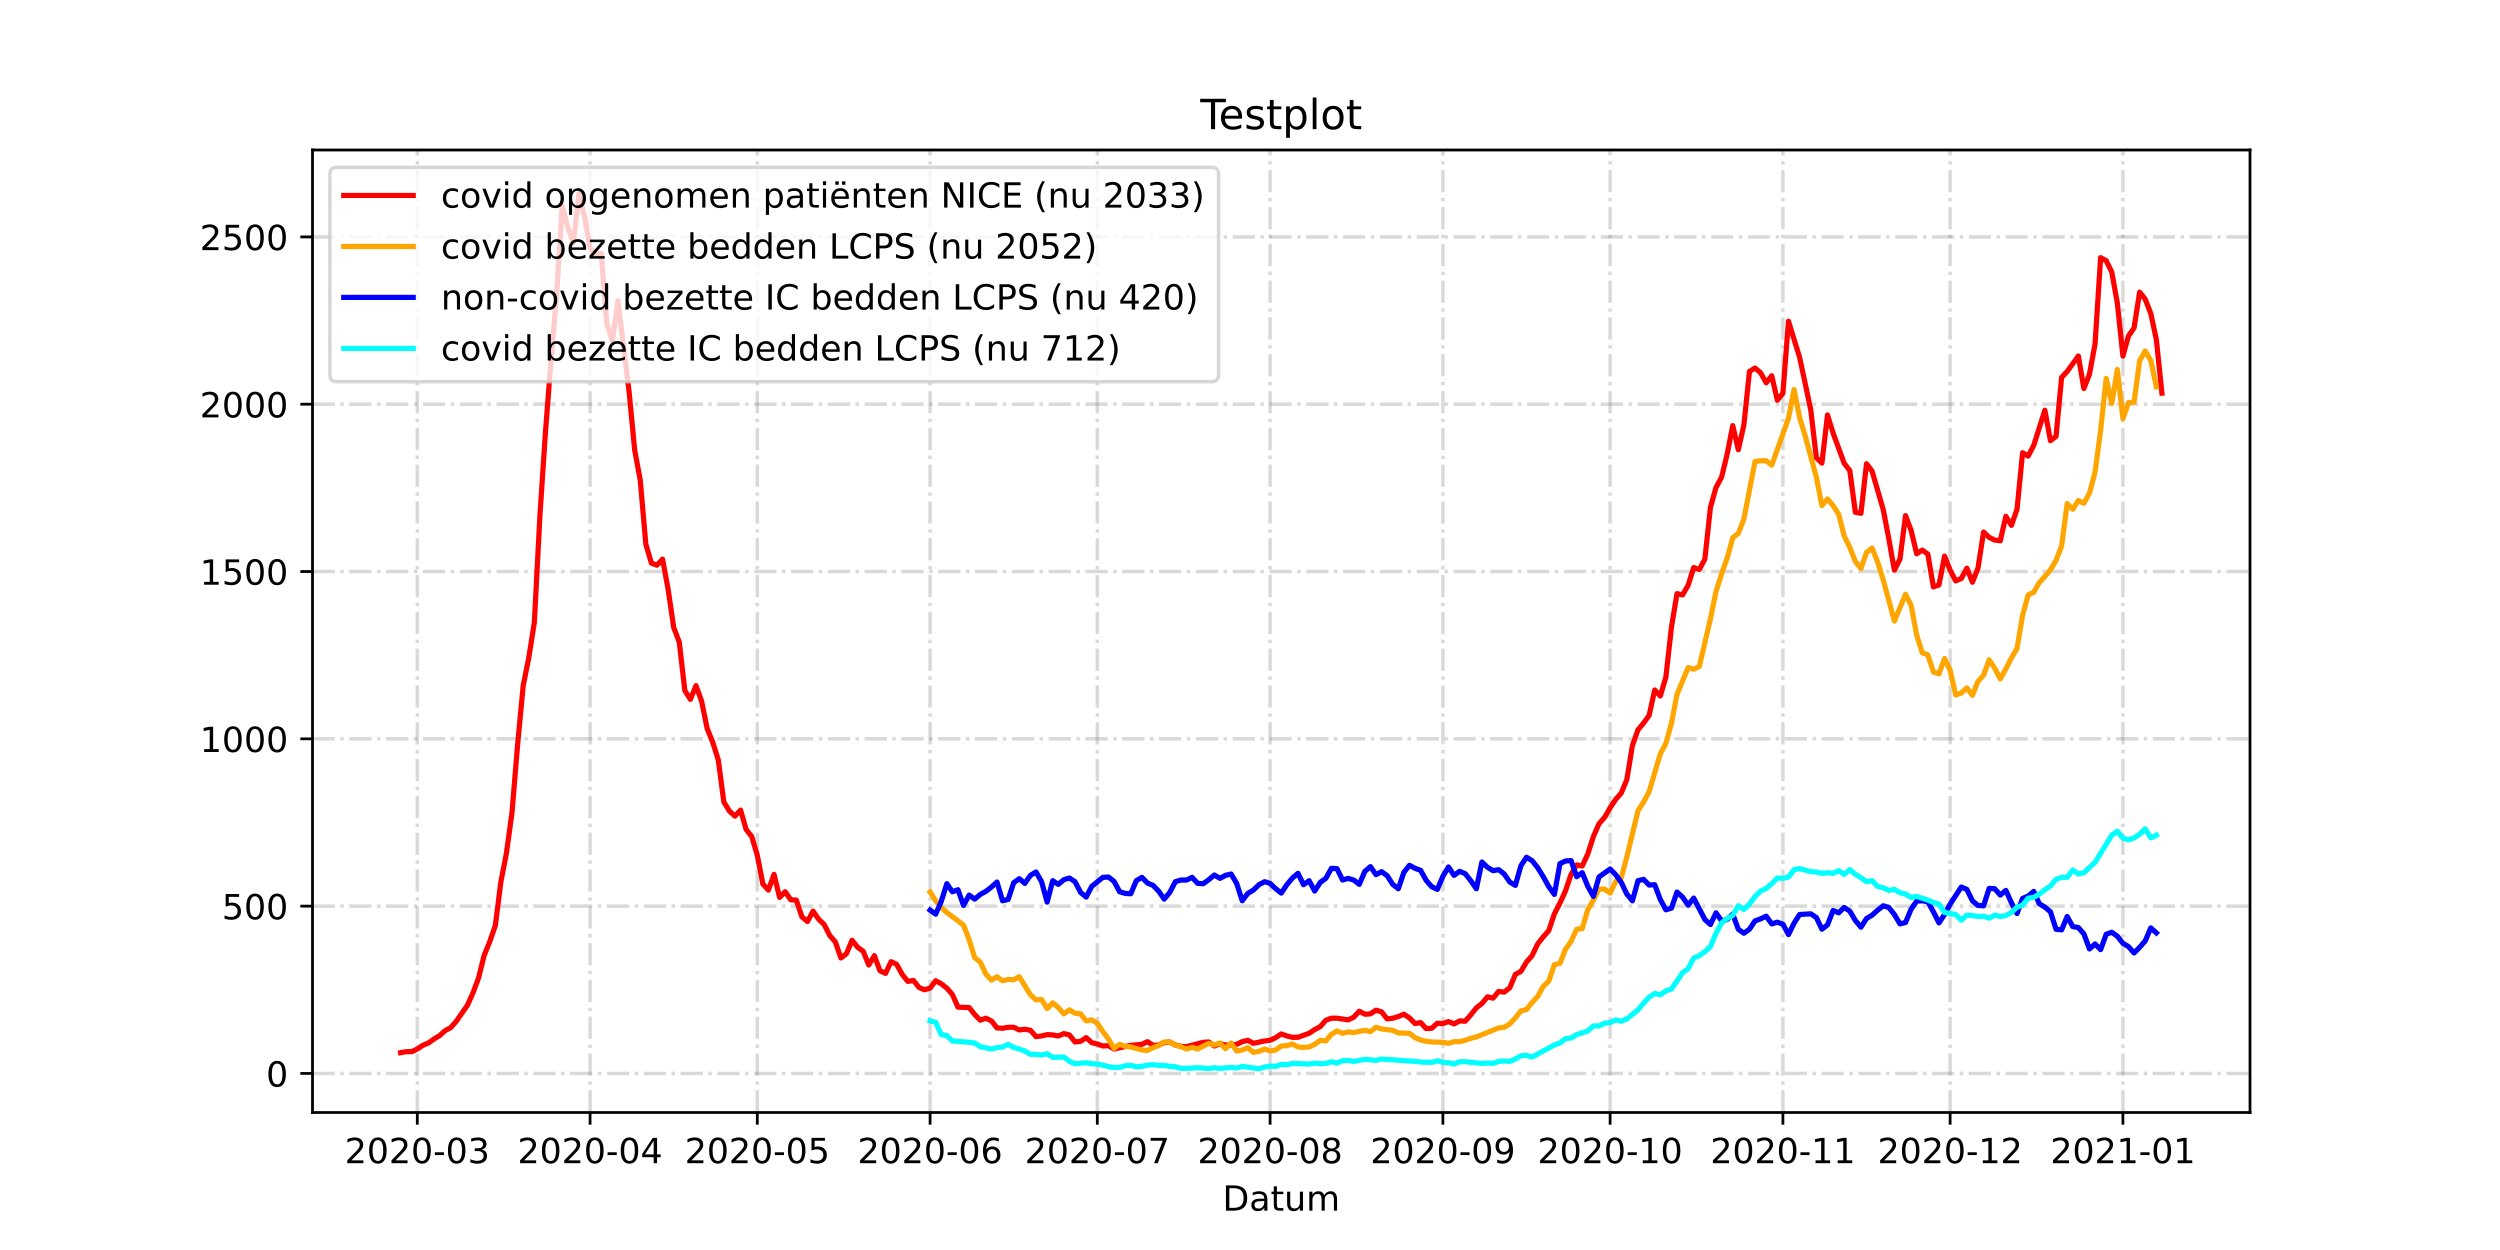 <?xml version="1.0" encoding="utf-8" standalone="no"?>
<!DOCTYPE svg PUBLIC "-//W3C//DTD SVG 1.1//EN"
  "http://www.w3.org/Graphics/SVG/1.1/DTD/svg11.dtd">
<!-- Created with matplotlib (https://matplotlib.org/) -->
<svg height="360pt" version="1.1" viewBox="0 0 720 360" width="720pt" xmlns="http://www.w3.org/2000/svg" xmlns:xlink="http://www.w3.org/1999/xlink">
 <defs>
  <style type="text/css">*{stroke-linecap:butt;stroke-linejoin:round;}</style>
 </defs>
 <g id="figure_1">
  <g id="patch_1">
   <path d="M 0 360 
L 720 360 
L 720 0 
L 0 0 
z
" style="fill:#ffffff;"/>
  </g>
  <g id="axes_1">
   <g id="patch_2">
    <path d="M 90 320.4 
L 648 320.4 
L 648 43.2 
L 90 43.2 
z
" style="fill:#ffffff;"/>
   </g>
   <g id="matplotlib.axis_1">
    <g id="xtick_1">
     <g id="line2d_1">
      <path clip-path="url(#pa1cec2e037)" d="M 120.18 320.4 
L 120.18 43.2 
" style="fill:none;stroke:#808080;stroke-dasharray:6.4,1.6,1,1.6;stroke-dashoffset:0;stroke-opacity:0.3;"/>
     </g>
     <g id="line2d_2">
      <defs>
       <path d="M 0 0 
L 0 3.5 
" id="mfde34a464b" style="stroke:#000000;stroke-width:0.8;"/>
      </defs>
      <g>
       <use style="stroke:#000000;stroke-width:0.8;" x="120.18" xlink:href="#mfde34a464b" y="320.4"/>
      </g>
     </g>
     <g id="text_1">
      <!-- 2020-03 -->
      <g transform="translate(99.288 334.998)scale(0.1 -0.1)">
       <defs>
        <path d="M 19.188 8.297 
L 53.609 8.297 
L 53.609 0 
L 7.328 0 
L 7.328 8.297 
Q 12.938 14.109 22.625 23.891 
Q 32.328 33.688 34.812 36.531 
Q 39.547 41.844 41.422 45.531 
Q 43.312 49.219 43.312 52.781 
Q 43.312 58.594 39.234 62.25 
Q 35.156 65.922 28.609 65.922 
Q 23.969 65.922 18.812 64.312 
Q 13.672 62.703 7.812 59.422 
L 7.812 69.391 
Q 13.766 71.781 18.938 73 
Q 24.125 74.219 28.422 74.219 
Q 39.75 74.219 46.484 68.547 
Q 53.219 62.891 53.219 53.422 
Q 53.219 48.922 51.531 44.891 
Q 49.859 40.875 45.406 35.406 
Q 44.188 33.984 37.641 27.219 
Q 31.109 20.453 19.188 8.297 
z
" id="DejaVuSans-50"/>
        <path d="M 31.781 66.406 
Q 24.172 66.406 20.328 58.906 
Q 16.5 51.422 16.5 36.375 
Q 16.5 21.391 20.328 13.891 
Q 24.172 6.391 31.781 6.391 
Q 39.453 6.391 43.281 13.891 
Q 47.125 21.391 47.125 36.375 
Q 47.125 51.422 43.281 58.906 
Q 39.453 66.406 31.781 66.406 
z
M 31.781 74.219 
Q 44.047 74.219 50.516 64.516 
Q 56.984 54.828 56.984 36.375 
Q 56.984 17.969 50.516 8.266 
Q 44.047 -1.422 31.781 -1.422 
Q 19.531 -1.422 13.062 8.266 
Q 6.594 17.969 6.594 36.375 
Q 6.594 54.828 13.062 64.516 
Q 19.531 74.219 31.781 74.219 
z
" id="DejaVuSans-48"/>
        <path d="M 4.891 31.391 
L 31.203 31.391 
L 31.203 23.391 
L 4.891 23.391 
z
" id="DejaVuSans-45"/>
        <path d="M 40.578 39.312 
Q 47.656 37.797 51.625 33 
Q 55.609 28.219 55.609 21.188 
Q 55.609 10.406 48.188 4.484 
Q 40.766 -1.422 27.094 -1.422 
Q 22.516 -1.422 17.656 -0.516 
Q 12.797 0.391 7.625 2.203 
L 7.625 11.719 
Q 11.719 9.328 16.594 8.109 
Q 21.484 6.891 26.812 6.891 
Q 36.078 6.891 40.938 10.547 
Q 45.797 14.203 45.797 21.188 
Q 45.797 27.641 41.281 31.266 
Q 36.766 34.906 28.719 34.906 
L 20.219 34.906 
L 20.219 43.016 
L 29.109 43.016 
Q 36.375 43.016 40.234 45.922 
Q 44.094 48.828 44.094 54.297 
Q 44.094 59.906 40.109 62.906 
Q 36.141 65.922 28.719 65.922 
Q 24.656 65.922 20.016 65.031 
Q 15.375 64.156 9.812 62.312 
L 9.812 71.094 
Q 15.438 72.656 20.344 73.438 
Q 25.25 74.219 29.594 74.219 
Q 40.828 74.219 47.359 69.109 
Q 53.906 64.016 53.906 55.328 
Q 53.906 49.266 50.438 45.094 
Q 46.969 40.922 40.578 39.312 
z
" id="DejaVuSans-51"/>
       </defs>
       <use xlink:href="#DejaVuSans-50"/>
       <use x="63.623" xlink:href="#DejaVuSans-48"/>
       <use x="127.246" xlink:href="#DejaVuSans-50"/>
       <use x="190.869" xlink:href="#DejaVuSans-48"/>
       <use x="254.492" xlink:href="#DejaVuSans-45"/>
       <use x="290.576" xlink:href="#DejaVuSans-48"/>
       <use x="354.199" xlink:href="#DejaVuSans-51"/>
      </g>
     </g>
    </g>
    <g id="xtick_2">
     <g id="line2d_3">
      <path clip-path="url(#pa1cec2e037)" d="M 169.944 320.4 
L 169.944 43.2 
" style="fill:none;stroke:#808080;stroke-dasharray:6.4,1.6,1,1.6;stroke-dashoffset:0;stroke-opacity:0.3;"/>
     </g>
     <g id="line2d_4">
      <g>
       <use style="stroke:#000000;stroke-width:0.8;" x="169.944" xlink:href="#mfde34a464b" y="320.4"/>
      </g>
     </g>
     <g id="text_2">
      <!-- 2020-04 -->
      <g transform="translate(149.052 334.998)scale(0.1 -0.1)">
       <defs>
        <path d="M 37.797 64.312 
L 12.891 25.391 
L 37.797 25.391 
z
M 35.203 72.906 
L 47.609 72.906 
L 47.609 25.391 
L 58.016 25.391 
L 58.016 17.188 
L 47.609 17.188 
L 47.609 0 
L 37.797 0 
L 37.797 17.188 
L 4.891 17.188 
L 4.891 26.703 
z
" id="DejaVuSans-52"/>
       </defs>
       <use xlink:href="#DejaVuSans-50"/>
       <use x="63.623" xlink:href="#DejaVuSans-48"/>
       <use x="127.246" xlink:href="#DejaVuSans-50"/>
       <use x="190.869" xlink:href="#DejaVuSans-48"/>
       <use x="254.492" xlink:href="#DejaVuSans-45"/>
       <use x="290.576" xlink:href="#DejaVuSans-48"/>
       <use x="354.199" xlink:href="#DejaVuSans-52"/>
      </g>
     </g>
    </g>
    <g id="xtick_3">
     <g id="line2d_5">
      <path clip-path="url(#pa1cec2e037)" d="M 218.102 320.4 
L 218.102 43.2 
" style="fill:none;stroke:#808080;stroke-dasharray:6.4,1.6,1,1.6;stroke-dashoffset:0;stroke-opacity:0.3;"/>
     </g>
     <g id="line2d_6">
      <g>
       <use style="stroke:#000000;stroke-width:0.8;" x="218.102" xlink:href="#mfde34a464b" y="320.4"/>
      </g>
     </g>
     <g id="text_3">
      <!-- 2020-05 -->
      <g transform="translate(197.211 334.998)scale(0.1 -0.1)">
       <defs>
        <path d="M 10.797 72.906 
L 49.516 72.906 
L 49.516 64.594 
L 19.828 64.594 
L 19.828 46.734 
Q 21.969 47.469 24.109 47.828 
Q 26.266 48.188 28.422 48.188 
Q 40.625 48.188 47.75 41.5 
Q 54.891 34.812 54.891 23.391 
Q 54.891 11.625 47.562 5.094 
Q 40.234 -1.422 26.906 -1.422 
Q 22.312 -1.422 17.547 -0.641 
Q 12.797 0.141 7.719 1.703 
L 7.719 11.625 
Q 12.109 9.234 16.797 8.062 
Q 21.484 6.891 26.703 6.891 
Q 35.156 6.891 40.078 11.328 
Q 45.016 15.766 45.016 23.391 
Q 45.016 31 40.078 35.438 
Q 35.156 39.891 26.703 39.891 
Q 22.75 39.891 18.812 39.016 
Q 14.891 38.141 10.797 36.281 
z
" id="DejaVuSans-53"/>
       </defs>
       <use xlink:href="#DejaVuSans-50"/>
       <use x="63.623" xlink:href="#DejaVuSans-48"/>
       <use x="127.246" xlink:href="#DejaVuSans-50"/>
       <use x="190.869" xlink:href="#DejaVuSans-48"/>
       <use x="254.492" xlink:href="#DejaVuSans-45"/>
       <use x="290.576" xlink:href="#DejaVuSans-48"/>
       <use x="354.199" xlink:href="#DejaVuSans-53"/>
      </g>
     </g>
    </g>
    <g id="xtick_4">
     <g id="line2d_7">
      <path clip-path="url(#pa1cec2e037)" d="M 267.867 320.4 
L 267.867 43.2 
" style="fill:none;stroke:#808080;stroke-dasharray:6.4,1.6,1,1.6;stroke-dashoffset:0;stroke-opacity:0.3;"/>
     </g>
     <g id="line2d_8">
      <g>
       <use style="stroke:#000000;stroke-width:0.8;" x="267.867" xlink:href="#mfde34a464b" y="320.4"/>
      </g>
     </g>
     <g id="text_4">
      <!-- 2020-06 -->
      <g transform="translate(246.975 334.998)scale(0.1 -0.1)">
       <defs>
        <path d="M 33.016 40.375 
Q 26.375 40.375 22.484 35.828 
Q 18.609 31.297 18.609 23.391 
Q 18.609 15.531 22.484 10.953 
Q 26.375 6.391 33.016 6.391 
Q 39.656 6.391 43.531 10.953 
Q 47.406 15.531 47.406 23.391 
Q 47.406 31.297 43.531 35.828 
Q 39.656 40.375 33.016 40.375 
z
M 52.594 71.297 
L 52.594 62.312 
Q 48.875 64.062 45.094 64.984 
Q 41.312 65.922 37.594 65.922 
Q 27.828 65.922 22.672 59.328 
Q 17.531 52.734 16.797 39.406 
Q 19.672 43.656 24.016 45.922 
Q 28.375 48.188 33.594 48.188 
Q 44.578 48.188 50.953 41.516 
Q 57.328 34.859 57.328 23.391 
Q 57.328 12.156 50.688 5.359 
Q 44.047 -1.422 33.016 -1.422 
Q 20.359 -1.422 13.672 8.266 
Q 6.984 17.969 6.984 36.375 
Q 6.984 53.656 15.188 63.938 
Q 23.391 74.219 37.203 74.219 
Q 40.922 74.219 44.703 73.484 
Q 48.484 72.75 52.594 71.297 
z
" id="DejaVuSans-54"/>
       </defs>
       <use xlink:href="#DejaVuSans-50"/>
       <use x="63.623" xlink:href="#DejaVuSans-48"/>
       <use x="127.246" xlink:href="#DejaVuSans-50"/>
       <use x="190.869" xlink:href="#DejaVuSans-48"/>
       <use x="254.492" xlink:href="#DejaVuSans-45"/>
       <use x="290.576" xlink:href="#DejaVuSans-48"/>
       <use x="354.199" xlink:href="#DejaVuSans-54"/>
      </g>
     </g>
    </g>
    <g id="xtick_5">
     <g id="line2d_9">
      <path clip-path="url(#pa1cec2e037)" d="M 316.025 320.4 
L 316.025 43.2 
" style="fill:none;stroke:#808080;stroke-dasharray:6.4,1.6,1,1.6;stroke-dashoffset:0;stroke-opacity:0.3;"/>
     </g>
     <g id="line2d_10">
      <g>
       <use style="stroke:#000000;stroke-width:0.8;" x="316.025" xlink:href="#mfde34a464b" y="320.4"/>
      </g>
     </g>
     <g id="text_5">
      <!-- 2020-07 -->
      <g transform="translate(295.134 334.998)scale(0.1 -0.1)">
       <defs>
        <path d="M 8.203 72.906 
L 55.078 72.906 
L 55.078 68.703 
L 28.609 0 
L 18.312 0 
L 43.219 64.594 
L 8.203 64.594 
z
" id="DejaVuSans-55"/>
       </defs>
       <use xlink:href="#DejaVuSans-50"/>
       <use x="63.623" xlink:href="#DejaVuSans-48"/>
       <use x="127.246" xlink:href="#DejaVuSans-50"/>
       <use x="190.869" xlink:href="#DejaVuSans-48"/>
       <use x="254.492" xlink:href="#DejaVuSans-45"/>
       <use x="290.576" xlink:href="#DejaVuSans-48"/>
       <use x="354.199" xlink:href="#DejaVuSans-55"/>
      </g>
     </g>
    </g>
    <g id="xtick_6">
     <g id="line2d_11">
      <path clip-path="url(#pa1cec2e037)" d="M 365.789 320.4 
L 365.789 43.2 
" style="fill:none;stroke:#808080;stroke-dasharray:6.4,1.6,1,1.6;stroke-dashoffset:0;stroke-opacity:0.3;"/>
     </g>
     <g id="line2d_12">
      <g>
       <use style="stroke:#000000;stroke-width:0.8;" x="365.789" xlink:href="#mfde34a464b" y="320.4"/>
      </g>
     </g>
     <g id="text_6">
      <!-- 2020-08 -->
      <g transform="translate(344.898 334.998)scale(0.1 -0.1)">
       <defs>
        <path d="M 31.781 34.625 
Q 24.75 34.625 20.719 30.859 
Q 16.703 27.094 16.703 20.516 
Q 16.703 13.922 20.719 10.156 
Q 24.75 6.391 31.781 6.391 
Q 38.812 6.391 42.859 10.172 
Q 46.922 13.969 46.922 20.516 
Q 46.922 27.094 42.891 30.859 
Q 38.875 34.625 31.781 34.625 
z
M 21.922 38.812 
Q 15.578 40.375 12.031 44.719 
Q 8.5 49.078 8.5 55.328 
Q 8.5 64.062 14.719 69.141 
Q 20.953 74.219 31.781 74.219 
Q 42.672 74.219 48.875 69.141 
Q 55.078 64.062 55.078 55.328 
Q 55.078 49.078 51.531 44.719 
Q 48 40.375 41.703 38.812 
Q 48.828 37.156 52.797 32.312 
Q 56.781 27.484 56.781 20.516 
Q 56.781 9.906 50.312 4.234 
Q 43.844 -1.422 31.781 -1.422 
Q 19.734 -1.422 13.25 4.234 
Q 6.781 9.906 6.781 20.516 
Q 6.781 27.484 10.781 32.312 
Q 14.797 37.156 21.922 38.812 
z
M 18.312 54.391 
Q 18.312 48.734 21.844 45.562 
Q 25.391 42.391 31.781 42.391 
Q 38.141 42.391 41.719 45.562 
Q 45.312 48.734 45.312 54.391 
Q 45.312 60.062 41.719 63.234 
Q 38.141 66.406 31.781 66.406 
Q 25.391 66.406 21.844 63.234 
Q 18.312 60.062 18.312 54.391 
z
" id="DejaVuSans-56"/>
       </defs>
       <use xlink:href="#DejaVuSans-50"/>
       <use x="63.623" xlink:href="#DejaVuSans-48"/>
       <use x="127.246" xlink:href="#DejaVuSans-50"/>
       <use x="190.869" xlink:href="#DejaVuSans-48"/>
       <use x="254.492" xlink:href="#DejaVuSans-45"/>
       <use x="290.576" xlink:href="#DejaVuSans-48"/>
       <use x="354.199" xlink:href="#DejaVuSans-56"/>
      </g>
     </g>
    </g>
    <g id="xtick_7">
     <g id="line2d_13">
      <path clip-path="url(#pa1cec2e037)" d="M 415.554 320.4 
L 415.554 43.2 
" style="fill:none;stroke:#808080;stroke-dasharray:6.4,1.6,1,1.6;stroke-dashoffset:0;stroke-opacity:0.3;"/>
     </g>
     <g id="line2d_14">
      <g>
       <use style="stroke:#000000;stroke-width:0.8;" x="415.554" xlink:href="#mfde34a464b" y="320.4"/>
      </g>
     </g>
     <g id="text_7">
      <!-- 2020-09 -->
      <g transform="translate(394.662 334.998)scale(0.1 -0.1)">
       <defs>
        <path d="M 10.984 1.516 
L 10.984 10.5 
Q 14.703 8.734 18.5 7.812 
Q 22.312 6.891 25.984 6.891 
Q 35.75 6.891 40.891 13.453 
Q 46.047 20.016 46.781 33.406 
Q 43.953 29.203 39.594 26.953 
Q 35.25 24.703 29.984 24.703 
Q 19.047 24.703 12.672 31.312 
Q 6.297 37.938 6.297 49.422 
Q 6.297 60.641 12.938 67.422 
Q 19.578 74.219 30.609 74.219 
Q 43.266 74.219 49.922 64.516 
Q 56.594 54.828 56.594 36.375 
Q 56.594 19.141 48.406 8.859 
Q 40.234 -1.422 26.422 -1.422 
Q 22.703 -1.422 18.891 -0.688 
Q 15.094 0.047 10.984 1.516 
z
M 30.609 32.422 
Q 37.25 32.422 41.125 36.953 
Q 45.016 41.5 45.016 49.422 
Q 45.016 57.281 41.125 61.844 
Q 37.25 66.406 30.609 66.406 
Q 23.969 66.406 20.094 61.844 
Q 16.219 57.281 16.219 49.422 
Q 16.219 41.5 20.094 36.953 
Q 23.969 32.422 30.609 32.422 
z
" id="DejaVuSans-57"/>
       </defs>
       <use xlink:href="#DejaVuSans-50"/>
       <use x="63.623" xlink:href="#DejaVuSans-48"/>
       <use x="127.246" xlink:href="#DejaVuSans-50"/>
       <use x="190.869" xlink:href="#DejaVuSans-48"/>
       <use x="254.492" xlink:href="#DejaVuSans-45"/>
       <use x="290.576" xlink:href="#DejaVuSans-48"/>
       <use x="354.199" xlink:href="#DejaVuSans-57"/>
      </g>
     </g>
    </g>
    <g id="xtick_8">
     <g id="line2d_15">
      <path clip-path="url(#pa1cec2e037)" d="M 463.712 320.4 
L 463.712 43.2 
" style="fill:none;stroke:#808080;stroke-dasharray:6.4,1.6,1,1.6;stroke-dashoffset:0;stroke-opacity:0.3;"/>
     </g>
     <g id="line2d_16">
      <g>
       <use style="stroke:#000000;stroke-width:0.8;" x="463.712" xlink:href="#mfde34a464b" y="320.4"/>
      </g>
     </g>
     <g id="text_8">
      <!-- 2020-10 -->
      <g transform="translate(442.821 334.998)scale(0.1 -0.1)">
       <defs>
        <path d="M 12.406 8.297 
L 28.516 8.297 
L 28.516 63.922 
L 10.984 60.406 
L 10.984 69.391 
L 28.422 72.906 
L 38.281 72.906 
L 38.281 8.297 
L 54.391 8.297 
L 54.391 0 
L 12.406 0 
z
" id="DejaVuSans-49"/>
       </defs>
       <use xlink:href="#DejaVuSans-50"/>
       <use x="63.623" xlink:href="#DejaVuSans-48"/>
       <use x="127.246" xlink:href="#DejaVuSans-50"/>
       <use x="190.869" xlink:href="#DejaVuSans-48"/>
       <use x="254.492" xlink:href="#DejaVuSans-45"/>
       <use x="290.576" xlink:href="#DejaVuSans-49"/>
       <use x="354.199" xlink:href="#DejaVuSans-48"/>
      </g>
     </g>
    </g>
    <g id="xtick_9">
     <g id="line2d_17">
      <path clip-path="url(#pa1cec2e037)" d="M 513.476 320.4 
L 513.476 43.2 
" style="fill:none;stroke:#808080;stroke-dasharray:6.4,1.6,1,1.6;stroke-dashoffset:0;stroke-opacity:0.3;"/>
     </g>
     <g id="line2d_18">
      <g>
       <use style="stroke:#000000;stroke-width:0.8;" x="513.476" xlink:href="#mfde34a464b" y="320.4"/>
      </g>
     </g>
     <g id="text_9">
      <!-- 2020-11 -->
      <g transform="translate(492.585 334.998)scale(0.1 -0.1)">
       <use xlink:href="#DejaVuSans-50"/>
       <use x="63.623" xlink:href="#DejaVuSans-48"/>
       <use x="127.246" xlink:href="#DejaVuSans-50"/>
       <use x="190.869" xlink:href="#DejaVuSans-48"/>
       <use x="254.492" xlink:href="#DejaVuSans-45"/>
       <use x="290.576" xlink:href="#DejaVuSans-49"/>
       <use x="354.199" xlink:href="#DejaVuSans-49"/>
      </g>
     </g>
    </g>
    <g id="xtick_10">
     <g id="line2d_19">
      <path clip-path="url(#pa1cec2e037)" d="M 561.635 320.4 
L 561.635 43.2 
" style="fill:none;stroke:#808080;stroke-dasharray:6.4,1.6,1,1.6;stroke-dashoffset:0;stroke-opacity:0.3;"/>
     </g>
     <g id="line2d_20">
      <g>
       <use style="stroke:#000000;stroke-width:0.8;" x="561.635" xlink:href="#mfde34a464b" y="320.4"/>
      </g>
     </g>
     <g id="text_10">
      <!-- 2020-12 -->
      <g transform="translate(540.744 334.998)scale(0.1 -0.1)">
       <use xlink:href="#DejaVuSans-50"/>
       <use x="63.623" xlink:href="#DejaVuSans-48"/>
       <use x="127.246" xlink:href="#DejaVuSans-50"/>
       <use x="190.869" xlink:href="#DejaVuSans-48"/>
       <use x="254.492" xlink:href="#DejaVuSans-45"/>
       <use x="290.576" xlink:href="#DejaVuSans-49"/>
       <use x="354.199" xlink:href="#DejaVuSans-50"/>
      </g>
     </g>
    </g>
    <g id="xtick_11">
     <g id="line2d_21">
      <path clip-path="url(#pa1cec2e037)" d="M 611.399 320.4 
L 611.399 43.2 
" style="fill:none;stroke:#808080;stroke-dasharray:6.4,1.6,1,1.6;stroke-dashoffset:0;stroke-opacity:0.3;"/>
     </g>
     <g id="line2d_22">
      <g>
       <use style="stroke:#000000;stroke-width:0.8;" x="611.399" xlink:href="#mfde34a464b" y="320.4"/>
      </g>
     </g>
     <g id="text_11">
      <!-- 2021-01 -->
      <g transform="translate(590.508 334.998)scale(0.1 -0.1)">
       <use xlink:href="#DejaVuSans-50"/>
       <use x="63.623" xlink:href="#DejaVuSans-48"/>
       <use x="127.246" xlink:href="#DejaVuSans-50"/>
       <use x="190.869" xlink:href="#DejaVuSans-49"/>
       <use x="254.492" xlink:href="#DejaVuSans-45"/>
       <use x="290.576" xlink:href="#DejaVuSans-48"/>
       <use x="354.199" xlink:href="#DejaVuSans-49"/>
      </g>
     </g>
    </g>
    <g id="text_12">
     <!-- Datum -->
     <g transform="translate(352.087 348.677)scale(0.1 -0.1)">
      <defs>
       <path d="M 19.672 64.797 
L 19.672 8.109 
L 31.594 8.109 
Q 46.688 8.109 53.688 14.938 
Q 60.688 21.781 60.688 36.531 
Q 60.688 51.172 53.688 57.984 
Q 46.688 64.797 31.594 64.797 
z
M 9.812 72.906 
L 30.078 72.906 
Q 51.266 72.906 61.172 64.094 
Q 71.094 55.281 71.094 36.531 
Q 71.094 17.672 61.125 8.828 
Q 51.172 0 30.078 0 
L 9.812 0 
z
" id="DejaVuSans-68"/>
       <path d="M 34.281 27.484 
Q 23.391 27.484 19.188 25 
Q 14.984 22.516 14.984 16.5 
Q 14.984 11.719 18.141 8.906 
Q 21.297 6.109 26.703 6.109 
Q 34.188 6.109 38.703 11.406 
Q 43.219 16.703 43.219 25.484 
L 43.219 27.484 
z
M 52.203 31.203 
L 52.203 0 
L 43.219 0 
L 43.219 8.297 
Q 40.141 3.328 35.547 0.953 
Q 30.953 -1.422 24.312 -1.422 
Q 15.922 -1.422 10.953 3.297 
Q 6 8.016 6 15.922 
Q 6 25.141 12.172 29.828 
Q 18.359 34.516 30.609 34.516 
L 43.219 34.516 
L 43.219 35.406 
Q 43.219 41.609 39.141 45 
Q 35.062 48.391 27.688 48.391 
Q 23 48.391 18.547 47.266 
Q 14.109 46.141 10.016 43.891 
L 10.016 52.203 
Q 14.938 54.109 19.578 55.047 
Q 24.219 56 28.609 56 
Q 40.484 56 46.344 49.844 
Q 52.203 43.703 52.203 31.203 
z
" id="DejaVuSans-97"/>
       <path d="M 18.312 70.219 
L 18.312 54.688 
L 36.812 54.688 
L 36.812 47.703 
L 18.312 47.703 
L 18.312 18.016 
Q 18.312 11.328 20.141 9.422 
Q 21.969 7.516 27.594 7.516 
L 36.812 7.516 
L 36.812 0 
L 27.594 0 
Q 17.188 0 13.234 3.875 
Q 9.281 7.766 9.281 18.016 
L 9.281 47.703 
L 2.688 47.703 
L 2.688 54.688 
L 9.281 54.688 
L 9.281 70.219 
z
" id="DejaVuSans-116"/>
       <path d="M 8.5 21.578 
L 8.5 54.688 
L 17.484 54.688 
L 17.484 21.922 
Q 17.484 14.156 20.5 10.266 
Q 23.531 6.391 29.594 6.391 
Q 36.859 6.391 41.078 11.031 
Q 45.312 15.672 45.312 23.688 
L 45.312 54.688 
L 54.297 54.688 
L 54.297 0 
L 45.312 0 
L 45.312 8.406 
Q 42.047 3.422 37.719 1 
Q 33.406 -1.422 27.688 -1.422 
Q 18.266 -1.422 13.375 4.438 
Q 8.5 10.297 8.5 21.578 
z
M 31.109 56 
z
" id="DejaVuSans-117"/>
       <path d="M 52 44.188 
Q 55.375 50.25 60.062 53.125 
Q 64.75 56 71.094 56 
Q 79.641 56 84.281 50.016 
Q 88.922 44.047 88.922 33.016 
L 88.922 0 
L 79.891 0 
L 79.891 32.719 
Q 79.891 40.578 77.094 44.375 
Q 74.312 48.188 68.609 48.188 
Q 61.625 48.188 57.562 43.547 
Q 53.516 38.922 53.516 30.906 
L 53.516 0 
L 44.484 0 
L 44.484 32.719 
Q 44.484 40.625 41.703 44.406 
Q 38.922 48.188 33.109 48.188 
Q 26.219 48.188 22.156 43.531 
Q 18.109 38.875 18.109 30.906 
L 18.109 0 
L 9.078 0 
L 9.078 54.688 
L 18.109 54.688 
L 18.109 46.188 
Q 21.188 51.219 25.484 53.609 
Q 29.781 56 35.688 56 
Q 41.656 56 45.828 52.969 
Q 50 49.953 52 44.188 
z
" id="DejaVuSans-109"/>
      </defs>
      <use xlink:href="#DejaVuSans-68"/>
      <use x="77.002" xlink:href="#DejaVuSans-97"/>
      <use x="138.281" xlink:href="#DejaVuSans-116"/>
      <use x="177.49" xlink:href="#DejaVuSans-117"/>
      <use x="240.869" xlink:href="#DejaVuSans-109"/>
     </g>
    </g>
   </g>
   <g id="matplotlib.axis_2">
    <g id="ytick_1">
     <g id="line2d_23">
      <path clip-path="url(#pa1cec2e037)" d="M 90 309.149 
L 648 309.149 
" style="fill:none;stroke:#808080;stroke-dasharray:6.4,1.6,1,1.6;stroke-dashoffset:0;stroke-opacity:0.3;"/>
     </g>
     <g id="line2d_24">
      <defs>
       <path d="M 0 0 
L -3.5 0 
" id="m52d1c516eb" style="stroke:#000000;stroke-width:0.8;"/>
      </defs>
      <g>
       <use style="stroke:#000000;stroke-width:0.8;" x="90" xlink:href="#m52d1c516eb" y="309.149"/>
      </g>
     </g>
     <g id="text_13">
      <!-- 0 -->
      <g transform="translate(76.638 312.948)scale(0.1 -0.1)">
       <use xlink:href="#DejaVuSans-48"/>
      </g>
     </g>
    </g>
    <g id="ytick_2">
     <g id="line2d_25">
      <path clip-path="url(#pa1cec2e037)" d="M 90 260.966 
L 648 260.966 
" style="fill:none;stroke:#808080;stroke-dasharray:6.4,1.6,1,1.6;stroke-dashoffset:0;stroke-opacity:0.3;"/>
     </g>
     <g id="line2d_26">
      <g>
       <use style="stroke:#000000;stroke-width:0.8;" x="90" xlink:href="#m52d1c516eb" y="260.966"/>
      </g>
     </g>
     <g id="text_14">
      <!-- 500 -->
      <g transform="translate(63.913 264.765)scale(0.1 -0.1)">
       <use xlink:href="#DejaVuSans-53"/>
       <use x="63.623" xlink:href="#DejaVuSans-48"/>
       <use x="127.246" xlink:href="#DejaVuSans-48"/>
      </g>
     </g>
    </g>
    <g id="ytick_3">
     <g id="line2d_27">
      <path clip-path="url(#pa1cec2e037)" d="M 90 212.782 
L 648 212.782 
" style="fill:none;stroke:#808080;stroke-dasharray:6.4,1.6,1,1.6;stroke-dashoffset:0;stroke-opacity:0.3;"/>
     </g>
     <g id="line2d_28">
      <g>
       <use style="stroke:#000000;stroke-width:0.8;" x="90" xlink:href="#m52d1c516eb" y="212.782"/>
      </g>
     </g>
     <g id="text_15">
      <!-- 1000 -->
      <g transform="translate(57.55 216.581)scale(0.1 -0.1)">
       <use xlink:href="#DejaVuSans-49"/>
       <use x="63.623" xlink:href="#DejaVuSans-48"/>
       <use x="127.246" xlink:href="#DejaVuSans-48"/>
       <use x="190.869" xlink:href="#DejaVuSans-48"/>
      </g>
     </g>
    </g>
    <g id="ytick_4">
     <g id="line2d_29">
      <path clip-path="url(#pa1cec2e037)" d="M 90 164.598 
L 648 164.598 
" style="fill:none;stroke:#808080;stroke-dasharray:6.4,1.6,1,1.6;stroke-dashoffset:0;stroke-opacity:0.3;"/>
     </g>
     <g id="line2d_30">
      <g>
       <use style="stroke:#000000;stroke-width:0.8;" x="90" xlink:href="#m52d1c516eb" y="164.598"/>
      </g>
     </g>
     <g id="text_16">
      <!-- 1500 -->
      <g transform="translate(57.55 168.398)scale(0.1 -0.1)">
       <use xlink:href="#DejaVuSans-49"/>
       <use x="63.623" xlink:href="#DejaVuSans-53"/>
       <use x="127.246" xlink:href="#DejaVuSans-48"/>
       <use x="190.869" xlink:href="#DejaVuSans-48"/>
      </g>
     </g>
    </g>
    <g id="ytick_5">
     <g id="line2d_31">
      <path clip-path="url(#pa1cec2e037)" d="M 90 116.415 
L 648 116.415 
" style="fill:none;stroke:#808080;stroke-dasharray:6.4,1.6,1,1.6;stroke-dashoffset:0;stroke-opacity:0.3;"/>
     </g>
     <g id="line2d_32">
      <g>
       <use style="stroke:#000000;stroke-width:0.8;" x="90" xlink:href="#m52d1c516eb" y="116.415"/>
      </g>
     </g>
     <g id="text_17">
      <!-- 2000 -->
      <g transform="translate(57.55 120.214)scale(0.1 -0.1)">
       <use xlink:href="#DejaVuSans-50"/>
       <use x="63.623" xlink:href="#DejaVuSans-48"/>
       <use x="127.246" xlink:href="#DejaVuSans-48"/>
       <use x="190.869" xlink:href="#DejaVuSans-48"/>
      </g>
     </g>
    </g>
    <g id="ytick_6">
     <g id="line2d_33">
      <path clip-path="url(#pa1cec2e037)" d="M 90 68.231 
L 648 68.231 
" style="fill:none;stroke:#808080;stroke-dasharray:6.4,1.6,1,1.6;stroke-dashoffset:0;stroke-opacity:0.3;"/>
     </g>
     <g id="line2d_34">
      <g>
       <use style="stroke:#000000;stroke-width:0.8;" x="90" xlink:href="#m52d1c516eb" y="68.231"/>
      </g>
     </g>
     <g id="text_18">
      <!-- 2500 -->
      <g transform="translate(57.55 72.031)scale(0.1 -0.1)">
       <use xlink:href="#DejaVuSans-50"/>
       <use x="63.623" xlink:href="#DejaVuSans-53"/>
       <use x="127.246" xlink:href="#DejaVuSans-48"/>
       <use x="190.869" xlink:href="#DejaVuSans-48"/>
      </g>
     </g>
    </g>
   </g>
   <g id="line2d_35">
    <path clip-path="url(#pa1cec2e037)" d="M 115.364 303.174 
L 116.969 302.885 
L 118.574 302.885 
L 120.18 302.114 
L 121.785 301.054 
L 123.39 300.38 
L 124.995 299.223 
L 126.601 298.26 
L 128.206 296.814 
L 129.811 295.947 
L 131.417 294.116 
L 134.627 289.49 
L 136.232 285.925 
L 137.838 281.588 
L 139.443 275.132 
L 141.048 271.18 
L 142.654 266.555 
L 144.259 253.931 
L 145.864 245.643 
L 147.47 233.886 
L 149.075 214.42 
L 150.68 197.46 
L 152.285 189.461 
L 153.891 179.246 
L 155.496 148.505 
L 157.101 124.317 
L 158.707 103.598 
L 160.312 84.71 
L 161.917 59.269 
L 163.522 65.533 
L 165.128 69.966 
L 166.733 55.8 
L 168.338 62.449 
L 169.944 71.411 
L 171.549 73.242 
L 173.154 72.953 
L 174.759 93.19 
L 176.365 98.105 
L 177.97 86.637 
L 181.181 112.849 
L 182.786 129.617 
L 184.391 138.29 
L 185.997 156.696 
L 187.602 162.189 
L 189.207 162.767 
L 190.812 161.033 
L 192.418 169.706 
L 194.023 180.692 
L 195.628 184.932 
L 197.234 198.905 
L 198.839 201.411 
L 200.444 197.46 
L 202.049 201.893 
L 203.655 209.795 
L 205.26 213.746 
L 206.865 218.853 
L 208.471 230.995 
L 210.076 233.597 
L 211.681 235.043 
L 213.287 233.308 
L 214.892 238.898 
L 216.497 240.921 
L 218.102 246.318 
L 219.708 254.605 
L 221.313 256.34 
L 222.918 251.811 
L 224.524 258.46 
L 226.129 256.822 
L 227.734 259.135 
L 229.339 259.231 
L 230.945 264.049 
L 232.55 265.398 
L 234.155 262.411 
L 235.761 264.724 
L 237.366 266.266 
L 238.971 269.446 
L 240.577 271.277 
L 242.182 275.902 
L 243.787 274.65 
L 245.392 270.795 
L 246.998 272.819 
L 248.603 273.975 
L 250.208 277.926 
L 251.814 275.228 
L 253.419 279.564 
L 255.024 280.335 
L 256.629 276.963 
L 258.235 277.733 
L 259.84 280.624 
L 261.445 282.648 
L 263.051 282.359 
L 264.656 284.383 
L 266.261 285.057 
L 267.867 284.576 
L 269.472 282.455 
L 271.077 283.323 
L 272.682 284.576 
L 274.288 286.407 
L 275.893 290.068 
L 279.104 290.165 
L 280.709 292.189 
L 282.314 293.827 
L 283.919 293.249 
L 285.525 294.02 
L 287.13 296.043 
L 288.735 296.14 
L 290.341 295.85 
L 291.946 295.85 
L 293.551 296.621 
L 295.157 296.429 
L 296.762 296.718 
L 298.367 298.549 
L 299.972 298.356 
L 301.578 297.971 
L 303.183 298.067 
L 304.788 298.356 
L 306.394 297.681 
L 307.999 298.067 
L 309.604 300.091 
L 311.209 299.898 
L 312.815 298.838 
L 314.42 300.283 
L 316.025 300.669 
L 317.631 301.247 
L 319.236 301.151 
L 320.841 302.114 
L 325.657 301.054 
L 328.868 300.765 
L 330.473 299.994 
L 332.078 301.054 
L 333.684 300.958 
L 335.289 300.283 
L 336.894 300.091 
L 338.499 300.958 
L 340.105 301.343 
L 341.71 301.44 
L 346.526 300.187 
L 348.131 300.091 
L 349.736 301.247 
L 351.342 300.572 
L 352.947 300.958 
L 354.552 300.958 
L 356.158 300.765 
L 357.763 299.994 
L 359.368 299.609 
L 360.974 300.476 
L 364.184 299.802 
L 365.789 299.609 
L 367.395 298.838 
L 369 297.778 
L 370.605 298.356 
L 372.211 298.741 
L 373.816 298.741 
L 377.026 297.585 
L 378.632 296.525 
L 380.237 295.658 
L 381.842 293.827 
L 383.448 293.249 
L 385.053 293.249 
L 388.264 293.73 
L 389.869 292.959 
L 391.474 291.225 
L 393.079 292.092 
L 394.685 291.996 
L 396.29 290.936 
L 397.895 291.418 
L 399.501 293.441 
L 401.106 293.249 
L 402.711 292.767 
L 404.316 292.092 
L 405.922 293.152 
L 407.527 294.79 
L 409.132 294.501 
L 410.738 296.236 
L 412.343 296.14 
L 413.948 294.694 
L 415.554 294.79 
L 417.159 294.212 
L 418.764 294.887 
L 420.369 294.02 
L 421.975 294.116 
L 423.58 292.285 
L 425.185 290.261 
L 426.791 289.008 
L 428.396 287.081 
L 430.001 287.467 
L 431.606 285.539 
L 433.212 285.732 
L 434.817 284.479 
L 436.422 280.624 
L 438.028 279.757 
L 439.633 277.059 
L 441.238 275.228 
L 442.843 271.855 
L 444.449 269.831 
L 446.054 268 
L 447.659 263.182 
L 449.265 260.098 
L 450.87 256.533 
L 452.475 251.811 
L 454.081 249.112 
L 455.686 249.402 
L 457.291 245.932 
L 458.896 240.921 
L 460.502 237.259 
L 462.107 235.428 
L 463.712 232.634 
L 465.318 230.224 
L 466.923 228.393 
L 468.528 224.539 
L 470.133 214.709 
L 471.739 210.18 
L 473.344 208.253 
L 474.949 206.036 
L 476.555 198.712 
L 478.16 200.447 
L 479.765 195.05 
L 481.371 180.692 
L 482.976 170.959 
L 484.581 171.344 
L 486.186 168.55 
L 487.792 163.442 
L 489.397 164.02 
L 491.002 161.033 
L 492.608 146.096 
L 494.213 140.41 
L 495.818 137.423 
L 497.423 130.774 
L 499.029 122.582 
L 500.634 129.521 
L 502.239 122.39 
L 503.845 106.971 
L 505.45 106.007 
L 507.055 107.356 
L 508.661 110.247 
L 510.266 108.224 
L 511.871 115.259 
L 513.476 113.235 
L 515.082 92.516 
L 518.292 102.924 
L 521.503 118.053 
L 523.108 131.834 
L 524.713 133.376 
L 526.319 119.499 
L 527.924 124.702 
L 531.135 133.472 
L 532.74 135.496 
L 534.345 147.541 
L 535.951 147.831 
L 537.556 133.568 
L 539.161 135.688 
L 542.372 146.771 
L 543.977 155.154 
L 545.582 164.213 
L 547.188 161.033 
L 548.793 148.505 
L 550.398 152.745 
L 552.003 159.491 
L 553.609 158.431 
L 555.214 159.587 
L 556.819 169.031 
L 558.425 168.453 
L 560.03 160.166 
L 561.635 164.213 
L 563.241 167.297 
L 564.846 166.622 
L 566.451 163.635 
L 568.056 167.682 
L 569.662 163.635 
L 571.267 153.227 
L 572.872 154.769 
L 574.478 155.54 
L 576.083 155.733 
L 577.688 148.698 
L 579.293 151.3 
L 580.899 146.674 
L 582.504 130.388 
L 584.109 131.352 
L 585.715 128.268 
L 588.925 118.15 
L 590.53 126.919 
L 592.136 125.666 
L 593.741 108.706 
L 595.346 106.971 
L 598.557 102.538 
L 600.162 111.886 
L 601.768 107.742 
L 603.373 99.069 
L 604.978 74.206 
L 606.583 75.073 
L 608.189 78.35 
L 609.794 87.312 
L 611.399 102.538 
L 613.005 96.756 
L 614.61 94.443 
L 616.215 84.132 
L 617.82 86.156 
L 619.426 90.299 
L 621.031 97.816 
L 622.636 113.235 
L 622.636 113.235 
" style="fill:none;stroke:#ff0000;stroke-linecap:square;stroke-width:1.5;"/>
   </g>
   <g id="line2d_36">
    <path clip-path="url(#pa1cec2e037)" d="M 267.867 256.918 
L 269.472 259.424 
L 271.077 261.351 
L 272.682 262.797 
L 275.893 265.206 
L 277.498 266.459 
L 279.104 270.602 
L 280.709 275.806 
L 282.314 277.059 
L 283.919 280.528 
L 285.525 282.263 
L 287.13 281.299 
L 288.735 282.455 
L 290.341 282.07 
L 291.946 282.166 
L 293.551 281.299 
L 296.762 286.503 
L 298.367 287.948 
L 299.972 287.852 
L 301.578 290.454 
L 303.183 288.816 
L 304.788 290.165 
L 306.394 291.996 
L 307.999 290.839 
L 309.604 291.803 
L 311.209 291.996 
L 312.815 294.02 
L 314.42 293.73 
L 316.025 294.694 
L 317.631 297.103 
L 319.236 299.223 
L 320.841 301.922 
L 322.446 300.765 
L 324.052 301.343 
L 325.657 301.536 
L 328.868 302.403 
L 330.473 302.5 
L 332.078 301.729 
L 333.684 301.151 
L 335.289 300.091 
L 336.894 300.091 
L 338.499 300.958 
L 340.105 301.44 
L 341.71 302.114 
L 343.315 301.633 
L 344.921 302.114 
L 348.131 300.476 
L 349.736 300.958 
L 351.342 300.38 
L 352.947 302.018 
L 354.552 300.38 
L 356.158 302.693 
L 357.763 302.403 
L 359.368 301.729 
L 360.974 303.078 
L 362.579 302.789 
L 364.184 302.114 
L 365.789 302.693 
L 367.395 302.403 
L 369 301.247 
L 370.605 301.151 
L 372.211 300.669 
L 373.816 301.536 
L 375.421 301.633 
L 377.026 301.536 
L 378.632 300.765 
L 380.237 299.609 
L 381.842 299.802 
L 383.448 297.874 
L 385.053 296.911 
L 386.658 297.585 
L 388.264 297.2 
L 389.869 297.392 
L 393.079 296.718 
L 394.685 297.103 
L 396.29 295.85 
L 397.895 296.332 
L 401.106 296.718 
L 402.711 297.489 
L 405.922 297.585 
L 407.527 298.838 
L 409.132 299.512 
L 410.738 299.898 
L 412.343 300.091 
L 415.554 300.187 
L 417.159 300.476 
L 418.764 299.994 
L 420.369 299.994 
L 421.975 299.609 
L 423.58 299.031 
L 425.185 298.645 
L 431.606 296.043 
L 433.212 295.85 
L 434.817 294.887 
L 436.422 293.152 
L 438.028 291.128 
L 439.633 290.743 
L 441.238 288.719 
L 442.843 286.985 
L 444.449 284.094 
L 446.054 282.552 
L 447.659 277.83 
L 449.265 277.444 
L 450.87 273.397 
L 452.475 271.084 
L 454.081 267.615 
L 455.686 267.422 
L 457.291 261.929 
L 458.896 259.231 
L 460.502 256.051 
L 462.107 256.051 
L 463.712 257.207 
L 465.318 253.931 
L 466.923 252.774 
L 468.528 246.8 
L 471.739 233.501 
L 473.344 230.995 
L 474.949 228.008 
L 478.16 217.119 
L 479.765 214.131 
L 481.371 208.349 
L 482.976 199.965 
L 486.186 192.256 
L 487.792 192.738 
L 489.397 191.967 
L 492.608 178.186 
L 494.213 170.38 
L 495.818 165.273 
L 497.423 160.744 
L 499.029 154.865 
L 500.634 153.613 
L 502.239 149.469 
L 505.45 132.894 
L 507.055 132.701 
L 508.661 132.701 
L 510.266 133.954 
L 515.082 120.462 
L 516.687 112.175 
L 518.292 120.27 
L 519.898 125.57 
L 523.108 137.423 
L 524.713 145.614 
L 526.319 143.687 
L 527.924 145.614 
L 529.529 148.12 
L 531.135 154.384 
L 532.74 157.66 
L 534.345 161.707 
L 535.951 163.731 
L 537.556 159.106 
L 539.161 157.853 
L 540.766 161.9 
L 542.372 167.008 
L 545.582 178.861 
L 548.793 171.151 
L 550.398 174.332 
L 552.003 182.908 
L 553.609 188.016 
L 555.214 188.594 
L 556.819 193.509 
L 558.425 194.087 
L 560.03 189.654 
L 561.635 193.027 
L 563.241 200.158 
L 564.846 199.58 
L 566.451 198.134 
L 568.056 200.254 
L 569.662 196.207 
L 571.267 194.472 
L 572.872 190.039 
L 574.478 192.449 
L 576.083 195.532 
L 577.688 192.641 
L 579.293 189.461 
L 580.899 186.763 
L 582.504 177.223 
L 584.109 171.344 
L 585.715 170.573 
L 587.32 167.779 
L 588.925 166.044 
L 590.53 164.117 
L 592.136 161.418 
L 593.741 157.275 
L 595.346 145.036 
L 596.952 146.674 
L 598.557 144.169 
L 600.162 144.94 
L 601.768 142.049 
L 603.373 135.977 
L 604.978 123.932 
L 606.583 108.995 
L 608.189 116.222 
L 609.794 106.393 
L 611.399 120.559 
L 613.005 115.933 
L 614.61 115.837 
L 616.215 103.887 
L 617.82 101.093 
L 619.426 103.791 
L 621.031 111.404 
L 621.031 111.404 
" style="fill:none;stroke:#ffa500;stroke-linecap:square;stroke-width:1.5;"/>
   </g>
   <g id="line2d_37">
    <path clip-path="url(#pa1cec2e037)" d="M 267.867 262.122 
L 269.472 263.278 
L 271.077 259.616 
L 272.682 254.509 
L 274.288 256.822 
L 275.893 256.244 
L 277.498 260.773 
L 279.104 257.785 
L 280.709 258.942 
L 282.314 257.593 
L 283.919 256.725 
L 285.525 255.473 
L 287.13 254.027 
L 288.735 259.424 
L 290.341 259.038 
L 291.946 254.22 
L 293.551 253.063 
L 295.157 254.413 
L 296.762 252.1 
L 298.367 251.136 
L 299.972 253.931 
L 301.578 259.809 
L 303.183 253.642 
L 304.788 254.702 
L 306.394 253.353 
L 307.999 252.871 
L 309.604 253.931 
L 311.209 257.015 
L 312.815 258.364 
L 314.42 255.28 
L 317.631 252.678 
L 319.236 252.582 
L 320.841 253.834 
L 322.446 256.822 
L 324.052 257.304 
L 325.657 257.4 
L 327.262 253.642 
L 328.868 252.678 
L 330.473 254.316 
L 332.078 254.991 
L 333.684 256.629 
L 335.289 258.942 
L 336.894 257.015 
L 338.499 253.931 
L 340.105 253.449 
L 341.71 253.449 
L 343.315 252.678 
L 344.921 254.413 
L 346.526 254.509 
L 348.131 253.353 
L 349.736 252.003 
L 351.342 252.967 
L 352.947 252.1 
L 354.552 251.714 
L 356.158 254.413 
L 357.763 259.424 
L 359.368 257.304 
L 360.974 256.34 
L 362.579 254.798 
L 364.184 253.931 
L 365.789 254.413 
L 367.395 255.954 
L 369 257.207 
L 370.605 254.798 
L 372.211 252.871 
L 373.816 251.522 
L 375.421 254.798 
L 377.026 253.642 
L 378.632 256.629 
L 380.237 254.124 
L 381.842 252.967 
L 383.448 250.076 
L 385.053 250.172 
L 386.658 253.449 
L 388.264 252.967 
L 389.869 253.449 
L 391.474 254.702 
L 393.079 250.943 
L 394.685 249.594 
L 396.29 251.907 
L 397.895 251.04 
L 399.501 252.196 
L 401.106 254.702 
L 402.711 255.954 
L 404.316 251.233 
L 405.922 249.209 
L 407.527 250.076 
L 409.132 250.654 
L 410.738 253.545 
L 412.343 255.376 
L 413.948 256.147 
L 415.554 252.389 
L 417.159 249.691 
L 418.764 252.1 
L 420.369 250.943 
L 421.975 251.618 
L 423.58 253.642 
L 425.185 255.954 
L 426.791 248.245 
L 428.396 249.787 
L 430.001 250.751 
L 431.606 250.462 
L 433.212 251.714 
L 434.817 254.027 
L 436.422 254.991 
L 438.028 249.305 
L 439.633 246.896 
L 441.238 247.86 
L 442.843 249.883 
L 444.449 252.485 
L 446.054 255.376 
L 447.659 257.593 
L 449.265 248.727 
L 450.87 247.956 
L 452.475 247.86 
L 454.081 252.485 
L 455.686 251.329 
L 457.291 255.28 
L 458.896 258.171 
L 460.502 252.582 
L 463.712 250.269 
L 465.318 251.907 
L 466.923 254.124 
L 468.528 257.496 
L 470.133 259.424 
L 471.739 253.642 
L 473.344 253.256 
L 474.949 254.894 
L 476.555 254.798 
L 478.16 259.038 
L 479.765 262.026 
L 481.371 261.544 
L 482.976 256.918 
L 484.581 258.364 
L 486.186 260.676 
L 487.792 258.653 
L 491.002 264.82 
L 492.608 266.266 
L 494.213 262.893 
L 495.818 265.206 
L 497.423 264.82 
L 499.029 263.278 
L 500.634 267.615 
L 502.239 268.771 
L 503.845 267.615 
L 505.45 265.206 
L 507.055 264.628 
L 508.661 263.857 
L 510.266 266.073 
L 511.871 265.591 
L 513.476 266.169 
L 515.082 269.157 
L 516.687 265.88 
L 518.292 263.375 
L 521.503 263.182 
L 523.108 264.242 
L 524.713 267.615 
L 526.319 266.362 
L 527.924 262.218 
L 529.529 262.893 
L 531.135 261.351 
L 532.74 262.411 
L 534.345 265.109 
L 535.951 267.037 
L 537.556 264.531 
L 539.161 263.567 
L 540.766 262.122 
L 542.372 260.869 
L 543.977 261.351 
L 545.582 263.375 
L 547.188 266.073 
L 548.793 265.688 
L 550.398 261.833 
L 552.003 259.52 
L 553.609 259.424 
L 555.214 259.713 
L 556.819 262.604 
L 558.425 265.784 
L 560.03 263.375 
L 561.635 260.387 
L 564.846 255.473 
L 566.451 256.147 
L 568.056 259.424 
L 569.662 260.773 
L 571.267 260.869 
L 572.872 255.858 
L 574.478 255.954 
L 576.083 257.785 
L 577.688 256.436 
L 579.293 260.002 
L 580.899 263.086 
L 582.504 258.749 
L 584.109 258.075 
L 585.715 256.725 
L 587.32 260.291 
L 588.925 261.255 
L 590.53 262.604 
L 592.136 267.615 
L 593.741 267.808 
L 595.346 263.953 
L 596.952 266.844 
L 598.557 267.133 
L 600.162 268.964 
L 601.768 273.301 
L 603.373 271.855 
L 604.978 273.493 
L 606.583 269.06 
L 608.189 268.482 
L 609.794 269.639 
L 611.399 271.662 
L 613.005 272.626 
L 614.61 274.457 
L 616.215 272.819 
L 617.82 270.988 
L 619.426 267.229 
L 621.031 268.675 
L 621.031 268.675 
" style="fill:none;stroke:#0000ff;stroke-linecap:square;stroke-width:1.5;"/>
   </g>
   <g id="line2d_38">
    <path clip-path="url(#pa1cec2e037)" d="M 267.867 294.02 
L 269.472 294.405 
L 271.077 297.971 
L 272.682 298.26 
L 274.288 299.802 
L 279.104 300.187 
L 280.709 300.38 
L 282.314 301.44 
L 285.525 302.114 
L 287.13 301.729 
L 288.735 301.536 
L 290.341 300.765 
L 291.946 301.633 
L 295.157 302.693 
L 296.762 303.656 
L 298.367 303.656 
L 299.972 303.849 
L 301.578 303.463 
L 303.183 304.524 
L 306.394 304.427 
L 307.999 305.68 
L 309.604 306.354 
L 312.815 306.065 
L 314.42 306.354 
L 316.025 306.451 
L 317.631 306.74 
L 319.236 307.222 
L 320.841 307.415 
L 322.446 307.415 
L 324.052 306.933 
L 325.657 306.836 
L 327.262 307.222 
L 328.868 307.125 
L 330.473 306.74 
L 332.078 306.644 
L 333.684 306.836 
L 335.289 306.836 
L 336.894 307.125 
L 338.499 307.222 
L 340.105 307.704 
L 343.315 307.607 
L 344.921 307.511 
L 348.131 307.704 
L 349.736 307.511 
L 351.342 307.704 
L 354.552 307.415 
L 356.158 307.607 
L 357.763 307.125 
L 362.579 307.8 
L 364.184 307.318 
L 365.789 307.029 
L 367.395 307.125 
L 369 306.547 
L 370.605 306.644 
L 372.211 306.258 
L 377.026 306.451 
L 378.632 306.162 
L 380.237 306.354 
L 381.842 306.258 
L 383.448 305.776 
L 385.053 306.162 
L 386.658 305.487 
L 388.264 305.391 
L 389.869 305.68 
L 393.079 305.102 
L 396.29 305.391 
L 397.895 305.005 
L 407.527 305.68 
L 409.132 305.873 
L 412.343 305.969 
L 413.948 305.487 
L 415.554 305.969 
L 417.159 306.065 
L 418.764 306.451 
L 420.369 305.776 
L 421.975 305.776 
L 426.791 306.258 
L 428.396 306.162 
L 430.001 306.258 
L 431.606 305.68 
L 433.212 305.584 
L 434.817 305.68 
L 436.422 305.005 
L 438.028 304.042 
L 439.633 303.945 
L 441.238 304.427 
L 447.659 300.958 
L 449.265 300.38 
L 450.87 299.127 
L 452.475 298.934 
L 454.081 297.971 
L 457.291 296.911 
L 458.896 295.465 
L 460.502 295.465 
L 462.107 294.694 
L 463.712 294.501 
L 465.318 293.73 
L 466.923 294.116 
L 468.528 293.441 
L 471.739 290.839 
L 473.344 288.912 
L 474.949 287.177 
L 476.555 286.117 
L 478.16 286.503 
L 479.765 285.346 
L 481.371 284.865 
L 484.581 280.143 
L 486.186 278.986 
L 487.792 275.902 
L 489.397 275.228 
L 491.002 274.072 
L 492.608 272.626 
L 494.213 268.771 
L 495.818 265.784 
L 497.423 264.531 
L 499.029 263.664 
L 500.634 260.869 
L 502.239 261.929 
L 503.845 260.387 
L 505.45 258.171 
L 507.055 256.629 
L 508.661 255.858 
L 510.266 254.509 
L 511.871 252.871 
L 513.476 252.967 
L 515.082 252.582 
L 516.687 250.462 
L 518.292 250.172 
L 521.503 251.04 
L 523.108 251.136 
L 524.713 251.522 
L 526.319 251.329 
L 527.924 251.522 
L 529.529 250.751 
L 531.135 251.811 
L 532.74 250.462 
L 534.345 251.811 
L 535.951 252.774 
L 537.556 253.931 
L 539.161 253.642 
L 540.766 255.28 
L 542.372 255.665 
L 543.977 256.436 
L 545.582 256.147 
L 547.188 257.111 
L 548.793 257.496 
L 550.398 258.46 
L 552.003 258.171 
L 555.214 259.231 
L 556.819 259.906 
L 558.425 260.387 
L 560.03 262.797 
L 563.241 263.375 
L 564.846 265.013 
L 566.451 263.567 
L 568.056 263.664 
L 569.662 263.953 
L 571.267 263.857 
L 572.872 264.435 
L 574.478 263.567 
L 576.083 263.953 
L 577.688 263.664 
L 579.293 262.797 
L 580.899 261.255 
L 582.504 260.676 
L 584.109 258.653 
L 585.715 258.46 
L 587.32 257.496 
L 588.925 256.244 
L 590.53 255.184 
L 592.136 253.256 
L 593.741 252.678 
L 595.346 252.678 
L 596.952 250.558 
L 598.557 251.714 
L 600.162 251.329 
L 603.373 248.341 
L 608.189 240.536 
L 609.794 239.379 
L 611.399 241.403 
L 613.005 241.885 
L 614.61 241.307 
L 616.215 240.247 
L 617.82 238.705 
L 619.426 241.307 
L 621.031 240.536 
L 621.031 240.536 
" style="fill:none;stroke:#00ffff;stroke-linecap:square;stroke-width:1.5;"/>
   </g>
   <g id="patch_3">
    <path d="M 90 320.4 
L 90 43.2 
" style="fill:none;stroke:#000000;stroke-linecap:square;stroke-linejoin:miter;stroke-width:0.8;"/>
   </g>
   <g id="patch_4">
    <path d="M 648 320.4 
L 648 43.2 
" style="fill:none;stroke:#000000;stroke-linecap:square;stroke-linejoin:miter;stroke-width:0.8;"/>
   </g>
   <g id="patch_5">
    <path d="M 90 320.4 
L 648 320.4 
" style="fill:none;stroke:#000000;stroke-linecap:square;stroke-linejoin:miter;stroke-width:0.8;"/>
   </g>
   <g id="patch_6">
    <path d="M 90 43.2 
L 648 43.2 
" style="fill:none;stroke:#000000;stroke-linecap:square;stroke-linejoin:miter;stroke-width:0.8;"/>
   </g>
   <g id="text_19">
    <!-- Testplot -->
    <g transform="translate(345.686 37.2)scale(0.12 -0.12)">
     <defs>
      <path d="M -0.297 72.906 
L 61.375 72.906 
L 61.375 64.594 
L 35.5 64.594 
L 35.5 0 
L 25.594 0 
L 25.594 64.594 
L -0.297 64.594 
z
" id="DejaVuSans-84"/>
      <path d="M 56.203 29.594 
L 56.203 25.203 
L 14.891 25.203 
Q 15.484 15.922 20.484 11.062 
Q 25.484 6.203 34.422 6.203 
Q 39.594 6.203 44.453 7.469 
Q 49.312 8.734 54.109 11.281 
L 54.109 2.781 
Q 49.266 0.734 44.188 -0.344 
Q 39.109 -1.422 33.891 -1.422 
Q 20.797 -1.422 13.156 6.188 
Q 5.516 13.812 5.516 26.812 
Q 5.516 40.234 12.766 48.109 
Q 20.016 56 32.328 56 
Q 43.359 56 49.781 48.891 
Q 56.203 41.797 56.203 29.594 
z
M 47.219 32.234 
Q 47.125 39.594 43.094 43.984 
Q 39.062 48.391 32.422 48.391 
Q 24.906 48.391 20.391 44.141 
Q 15.875 39.891 15.188 32.172 
z
" id="DejaVuSans-101"/>
      <path d="M 44.281 53.078 
L 44.281 44.578 
Q 40.484 46.531 36.375 47.5 
Q 32.281 48.484 27.875 48.484 
Q 21.188 48.484 17.844 46.438 
Q 14.5 44.391 14.5 40.281 
Q 14.5 37.156 16.891 35.375 
Q 19.281 33.594 26.516 31.984 
L 29.594 31.297 
Q 39.156 29.25 43.188 25.516 
Q 47.219 21.781 47.219 15.094 
Q 47.219 7.469 41.188 3.016 
Q 35.156 -1.422 24.609 -1.422 
Q 20.219 -1.422 15.453 -0.562 
Q 10.688 0.297 5.422 2 
L 5.422 11.281 
Q 10.406 8.688 15.234 7.391 
Q 20.062 6.109 24.812 6.109 
Q 31.156 6.109 34.562 8.281 
Q 37.984 10.453 37.984 14.406 
Q 37.984 18.062 35.516 20.016 
Q 33.062 21.969 24.703 23.781 
L 21.578 24.516 
Q 13.234 26.266 9.516 29.906 
Q 5.812 33.547 5.812 39.891 
Q 5.812 47.609 11.281 51.797 
Q 16.75 56 26.812 56 
Q 31.781 56 36.172 55.266 
Q 40.578 54.547 44.281 53.078 
z
" id="DejaVuSans-115"/>
      <path d="M 18.109 8.203 
L 18.109 -20.797 
L 9.078 -20.797 
L 9.078 54.688 
L 18.109 54.688 
L 18.109 46.391 
Q 20.953 51.266 25.266 53.625 
Q 29.594 56 35.594 56 
Q 45.562 56 51.781 48.094 
Q 58.016 40.188 58.016 27.297 
Q 58.016 14.406 51.781 6.484 
Q 45.562 -1.422 35.594 -1.422 
Q 29.594 -1.422 25.266 0.953 
Q 20.953 3.328 18.109 8.203 
z
M 48.688 27.297 
Q 48.688 37.203 44.609 42.844 
Q 40.531 48.484 33.406 48.484 
Q 26.266 48.484 22.188 42.844 
Q 18.109 37.203 18.109 27.297 
Q 18.109 17.391 22.188 11.75 
Q 26.266 6.109 33.406 6.109 
Q 40.531 6.109 44.609 11.75 
Q 48.688 17.391 48.688 27.297 
z
" id="DejaVuSans-112"/>
      <path d="M 9.422 75.984 
L 18.406 75.984 
L 18.406 0 
L 9.422 0 
z
" id="DejaVuSans-108"/>
      <path d="M 30.609 48.391 
Q 23.391 48.391 19.188 42.75 
Q 14.984 37.109 14.984 27.297 
Q 14.984 17.484 19.156 11.844 
Q 23.344 6.203 30.609 6.203 
Q 37.797 6.203 41.984 11.859 
Q 46.188 17.531 46.188 27.297 
Q 46.188 37.016 41.984 42.703 
Q 37.797 48.391 30.609 48.391 
z
M 30.609 56 
Q 42.328 56 49.016 48.375 
Q 55.719 40.766 55.719 27.297 
Q 55.719 13.875 49.016 6.219 
Q 42.328 -1.422 30.609 -1.422 
Q 18.844 -1.422 12.172 6.219 
Q 5.516 13.875 5.516 27.297 
Q 5.516 40.766 12.172 48.375 
Q 18.844 56 30.609 56 
z
" id="DejaVuSans-111"/>
     </defs>
     <use xlink:href="#DejaVuSans-84"/>
     <use x="44.084" xlink:href="#DejaVuSans-101"/>
     <use x="105.607" xlink:href="#DejaVuSans-115"/>
     <use x="157.707" xlink:href="#DejaVuSans-116"/>
     <use x="196.916" xlink:href="#DejaVuSans-112"/>
     <use x="260.393" xlink:href="#DejaVuSans-108"/>
     <use x="288.176" xlink:href="#DejaVuSans-111"/>
     <use x="349.357" xlink:href="#DejaVuSans-116"/>
    </g>
   </g>
   <g id="legend_1">
    <g id="patch_7">
     <path d="M 97 109.912 
L 348.947 109.912 
Q 350.947 109.912 350.947 107.912 
L 350.947 50.2 
Q 350.947 48.2 348.947 48.2 
L 97 48.2 
Q 95 48.2 95 50.2 
L 95 107.912 
Q 95 109.912 97 109.912 
z
" style="fill:#ffffff;opacity:0.8;stroke:#cccccc;stroke-linejoin:miter;"/>
    </g>
    <g id="line2d_39">
     <path d="M 99 56.298 
L 119 56.298 
" style="fill:none;stroke:#ff0000;stroke-linecap:square;stroke-width:1.5;"/>
    </g>
    <g id="line2d_40"/>
    <g id="text_20">
     <!-- covid opgenomen patiënten NICE (nu 2033) -->
     <g transform="translate(127 59.798)scale(0.1 -0.1)">
      <defs>
       <path d="M 48.781 52.594 
L 48.781 44.188 
Q 44.969 46.297 41.141 47.344 
Q 37.312 48.391 33.406 48.391 
Q 24.656 48.391 19.812 42.844 
Q 14.984 37.312 14.984 27.297 
Q 14.984 17.281 19.812 11.734 
Q 24.656 6.203 33.406 6.203 
Q 37.312 6.203 41.141 7.25 
Q 44.969 8.297 48.781 10.406 
L 48.781 2.094 
Q 45.016 0.344 40.984 -0.531 
Q 36.969 -1.422 32.422 -1.422 
Q 20.062 -1.422 12.781 6.344 
Q 5.516 14.109 5.516 27.297 
Q 5.516 40.672 12.859 48.328 
Q 20.219 56 33.016 56 
Q 37.156 56 41.109 55.141 
Q 45.062 54.297 48.781 52.594 
z
" id="DejaVuSans-99"/>
       <path d="M 2.984 54.688 
L 12.5 54.688 
L 29.594 8.797 
L 46.688 54.688 
L 56.203 54.688 
L 35.688 0 
L 23.484 0 
z
" id="DejaVuSans-118"/>
       <path d="M 9.422 54.688 
L 18.406 54.688 
L 18.406 0 
L 9.422 0 
z
M 9.422 75.984 
L 18.406 75.984 
L 18.406 64.594 
L 9.422 64.594 
z
" id="DejaVuSans-105"/>
       <path d="M 45.406 46.391 
L 45.406 75.984 
L 54.391 75.984 
L 54.391 0 
L 45.406 0 
L 45.406 8.203 
Q 42.578 3.328 38.25 0.953 
Q 33.938 -1.422 27.875 -1.422 
Q 17.969 -1.422 11.734 6.484 
Q 5.516 14.406 5.516 27.297 
Q 5.516 40.188 11.734 48.094 
Q 17.969 56 27.875 56 
Q 33.938 56 38.25 53.625 
Q 42.578 51.266 45.406 46.391 
z
M 14.797 27.297 
Q 14.797 17.391 18.875 11.75 
Q 22.953 6.109 30.078 6.109 
Q 37.203 6.109 41.297 11.75 
Q 45.406 17.391 45.406 27.297 
Q 45.406 37.203 41.297 42.844 
Q 37.203 48.484 30.078 48.484 
Q 22.953 48.484 18.875 42.844 
Q 14.797 37.203 14.797 27.297 
z
" id="DejaVuSans-100"/>
       <path id="DejaVuSans-32"/>
       <path d="M 45.406 27.984 
Q 45.406 37.75 41.375 43.109 
Q 37.359 48.484 30.078 48.484 
Q 22.859 48.484 18.828 43.109 
Q 14.797 37.75 14.797 27.984 
Q 14.797 18.266 18.828 12.891 
Q 22.859 7.516 30.078 7.516 
Q 37.359 7.516 41.375 12.891 
Q 45.406 18.266 45.406 27.984 
z
M 54.391 6.781 
Q 54.391 -7.172 48.188 -13.984 
Q 42 -20.797 29.203 -20.797 
Q 24.469 -20.797 20.266 -20.094 
Q 16.062 -19.391 12.109 -17.922 
L 12.109 -9.188 
Q 16.062 -11.328 19.922 -12.344 
Q 23.781 -13.375 27.781 -13.375 
Q 36.625 -13.375 41.016 -8.766 
Q 45.406 -4.156 45.406 5.172 
L 45.406 9.625 
Q 42.625 4.781 38.281 2.391 
Q 33.938 0 27.875 0 
Q 17.828 0 11.672 7.656 
Q 5.516 15.328 5.516 27.984 
Q 5.516 40.672 11.672 48.328 
Q 17.828 56 27.875 56 
Q 33.938 56 38.281 53.609 
Q 42.625 51.219 45.406 46.391 
L 45.406 54.688 
L 54.391 54.688 
z
" id="DejaVuSans-103"/>
       <path d="M 54.891 33.016 
L 54.891 0 
L 45.906 0 
L 45.906 32.719 
Q 45.906 40.484 42.875 44.328 
Q 39.844 48.188 33.797 48.188 
Q 26.516 48.188 22.312 43.547 
Q 18.109 38.922 18.109 30.906 
L 18.109 0 
L 9.078 0 
L 9.078 54.688 
L 18.109 54.688 
L 18.109 46.188 
Q 21.344 51.125 25.703 53.562 
Q 30.078 56 35.797 56 
Q 45.219 56 50.047 50.172 
Q 54.891 44.344 54.891 33.016 
z
" id="DejaVuSans-110"/>
       <path d="M 56.203 29.594 
L 56.203 25.203 
L 14.891 25.203 
Q 15.484 15.922 20.484 11.062 
Q 25.484 6.203 34.422 6.203 
Q 39.594 6.203 44.453 7.469 
Q 49.312 8.734 54.109 11.281 
L 54.109 2.781 
Q 49.266 0.734 44.188 -0.344 
Q 39.109 -1.422 33.891 -1.422 
Q 20.797 -1.422 13.156 6.188 
Q 5.516 13.812 5.516 26.812 
Q 5.516 40.234 12.766 48.109 
Q 20.016 56 32.328 56 
Q 43.359 56 49.781 48.891 
Q 56.203 41.797 56.203 29.594 
z
M 47.219 32.234 
Q 47.125 39.594 43.094 43.984 
Q 39.062 48.391 32.422 48.391 
Q 24.906 48.391 20.391 44.141 
Q 15.875 39.891 15.188 32.172 
z
M 36.344 75.781 
L 46.25 75.781 
L 46.25 65.922 
L 36.344 65.922 
z
M 17.25 75.781 
L 27.156 75.781 
L 27.156 65.922 
L 17.25 65.922 
z
" id="DejaVuSans-235"/>
       <path d="M 9.812 72.906 
L 23.094 72.906 
L 55.422 11.922 
L 55.422 72.906 
L 64.984 72.906 
L 64.984 0 
L 51.703 0 
L 19.391 60.984 
L 19.391 0 
L 9.812 0 
z
" id="DejaVuSans-78"/>
       <path d="M 9.812 72.906 
L 19.672 72.906 
L 19.672 0 
L 9.812 0 
z
" id="DejaVuSans-73"/>
       <path d="M 64.406 67.281 
L 64.406 56.891 
Q 59.422 61.531 53.781 63.812 
Q 48.141 66.109 41.797 66.109 
Q 29.297 66.109 22.656 58.469 
Q 16.016 50.828 16.016 36.375 
Q 16.016 21.969 22.656 14.328 
Q 29.297 6.688 41.797 6.688 
Q 48.141 6.688 53.781 8.984 
Q 59.422 11.281 64.406 15.922 
L 64.406 5.609 
Q 59.234 2.094 53.438 0.328 
Q 47.656 -1.422 41.219 -1.422 
Q 24.656 -1.422 15.125 8.703 
Q 5.609 18.844 5.609 36.375 
Q 5.609 53.953 15.125 64.078 
Q 24.656 74.219 41.219 74.219 
Q 47.75 74.219 53.531 72.484 
Q 59.328 70.75 64.406 67.281 
z
" id="DejaVuSans-67"/>
       <path d="M 9.812 72.906 
L 55.906 72.906 
L 55.906 64.594 
L 19.672 64.594 
L 19.672 43.016 
L 54.391 43.016 
L 54.391 34.719 
L 19.672 34.719 
L 19.672 8.297 
L 56.781 8.297 
L 56.781 0 
L 9.812 0 
z
" id="DejaVuSans-69"/>
       <path d="M 31 75.875 
Q 24.469 64.656 21.281 53.656 
Q 18.109 42.672 18.109 31.391 
Q 18.109 20.125 21.312 9.062 
Q 24.516 -2 31 -13.188 
L 23.188 -13.188 
Q 15.875 -1.703 12.234 9.375 
Q 8.594 20.453 8.594 31.391 
Q 8.594 42.281 12.203 53.312 
Q 15.828 64.359 23.188 75.875 
z
" id="DejaVuSans-40"/>
       <path d="M 8.016 75.875 
L 15.828 75.875 
Q 23.141 64.359 26.781 53.312 
Q 30.422 42.281 30.422 31.391 
Q 30.422 20.453 26.781 9.375 
Q 23.141 -1.703 15.828 -13.188 
L 8.016 -13.188 
Q 14.5 -2 17.703 9.062 
Q 20.906 20.125 20.906 31.391 
Q 20.906 42.672 17.703 53.656 
Q 14.5 64.656 8.016 75.875 
z
" id="DejaVuSans-41"/>
      </defs>
      <use xlink:href="#DejaVuSans-99"/>
      <use x="54.98" xlink:href="#DejaVuSans-111"/>
      <use x="116.162" xlink:href="#DejaVuSans-118"/>
      <use x="175.342" xlink:href="#DejaVuSans-105"/>
      <use x="203.125" xlink:href="#DejaVuSans-100"/>
      <use x="266.602" xlink:href="#DejaVuSans-32"/>
      <use x="298.389" xlink:href="#DejaVuSans-111"/>
      <use x="359.57" xlink:href="#DejaVuSans-112"/>
      <use x="423.047" xlink:href="#DejaVuSans-103"/>
      <use x="486.523" xlink:href="#DejaVuSans-101"/>
      <use x="548.047" xlink:href="#DejaVuSans-110"/>
      <use x="611.426" xlink:href="#DejaVuSans-111"/>
      <use x="672.607" xlink:href="#DejaVuSans-109"/>
      <use x="770.02" xlink:href="#DejaVuSans-101"/>
      <use x="831.543" xlink:href="#DejaVuSans-110"/>
      <use x="894.922" xlink:href="#DejaVuSans-32"/>
      <use x="926.709" xlink:href="#DejaVuSans-112"/>
      <use x="990.186" xlink:href="#DejaVuSans-97"/>
      <use x="1051.465" xlink:href="#DejaVuSans-116"/>
      <use x="1090.674" xlink:href="#DejaVuSans-105"/>
      <use x="1118.457" xlink:href="#DejaVuSans-235"/>
      <use x="1179.98" xlink:href="#DejaVuSans-110"/>
      <use x="1243.359" xlink:href="#DejaVuSans-116"/>
      <use x="1282.568" xlink:href="#DejaVuSans-101"/>
      <use x="1344.092" xlink:href="#DejaVuSans-110"/>
      <use x="1407.471" xlink:href="#DejaVuSans-32"/>
      <use x="1439.258" xlink:href="#DejaVuSans-78"/>
      <use x="1514.062" xlink:href="#DejaVuSans-73"/>
      <use x="1543.555" xlink:href="#DejaVuSans-67"/>
      <use x="1613.379" xlink:href="#DejaVuSans-69"/>
      <use x="1676.562" xlink:href="#DejaVuSans-32"/>
      <use x="1708.35" xlink:href="#DejaVuSans-40"/>
      <use x="1747.363" xlink:href="#DejaVuSans-110"/>
      <use x="1810.742" xlink:href="#DejaVuSans-117"/>
      <use x="1874.121" xlink:href="#DejaVuSans-32"/>
      <use x="1905.908" xlink:href="#DejaVuSans-50"/>
      <use x="1969.531" xlink:href="#DejaVuSans-48"/>
      <use x="2033.154" xlink:href="#DejaVuSans-51"/>
      <use x="2096.777" xlink:href="#DejaVuSans-51"/>
      <use x="2160.4" xlink:href="#DejaVuSans-41"/>
     </g>
    </g>
    <g id="line2d_41">
     <path d="M 99 70.977 
L 119 70.977 
" style="fill:none;stroke:#ffa500;stroke-linecap:square;stroke-width:1.5;"/>
    </g>
    <g id="line2d_42"/>
    <g id="text_21">
     <!-- covid bezette bedden LCPS (nu 2052) -->
     <g transform="translate(127 74.477)scale(0.1 -0.1)">
      <defs>
       <path d="M 48.688 27.297 
Q 48.688 37.203 44.609 42.844 
Q 40.531 48.484 33.406 48.484 
Q 26.266 48.484 22.188 42.844 
Q 18.109 37.203 18.109 27.297 
Q 18.109 17.391 22.188 11.75 
Q 26.266 6.109 33.406 6.109 
Q 40.531 6.109 44.609 11.75 
Q 48.688 17.391 48.688 27.297 
z
M 18.109 46.391 
Q 20.953 51.266 25.266 53.625 
Q 29.594 56 35.594 56 
Q 45.562 56 51.781 48.094 
Q 58.016 40.188 58.016 27.297 
Q 58.016 14.406 51.781 6.484 
Q 45.562 -1.422 35.594 -1.422 
Q 29.594 -1.422 25.266 0.953 
Q 20.953 3.328 18.109 8.203 
L 18.109 0 
L 9.078 0 
L 9.078 75.984 
L 18.109 75.984 
z
" id="DejaVuSans-98"/>
       <path d="M 5.516 54.688 
L 48.188 54.688 
L 48.188 46.484 
L 14.406 7.172 
L 48.188 7.172 
L 48.188 0 
L 4.297 0 
L 4.297 8.203 
L 38.094 47.516 
L 5.516 47.516 
z
" id="DejaVuSans-122"/>
       <path d="M 9.812 72.906 
L 19.672 72.906 
L 19.672 8.297 
L 55.172 8.297 
L 55.172 0 
L 9.812 0 
z
" id="DejaVuSans-76"/>
       <path d="M 19.672 64.797 
L 19.672 37.406 
L 32.078 37.406 
Q 38.969 37.406 42.719 40.969 
Q 46.484 44.531 46.484 51.125 
Q 46.484 57.672 42.719 61.234 
Q 38.969 64.797 32.078 64.797 
z
M 9.812 72.906 
L 32.078 72.906 
Q 44.344 72.906 50.609 67.359 
Q 56.891 61.812 56.891 51.125 
Q 56.891 40.328 50.609 34.812 
Q 44.344 29.297 32.078 29.297 
L 19.672 29.297 
L 19.672 0 
L 9.812 0 
z
" id="DejaVuSans-80"/>
       <path d="M 53.516 70.516 
L 53.516 60.891 
Q 47.906 63.578 42.922 64.891 
Q 37.938 66.219 33.297 66.219 
Q 25.25 66.219 20.875 63.094 
Q 16.5 59.969 16.5 54.203 
Q 16.5 49.359 19.406 46.891 
Q 22.312 44.438 30.422 42.922 
L 36.375 41.703 
Q 47.406 39.594 52.656 34.297 
Q 57.906 29 57.906 20.125 
Q 57.906 9.516 50.797 4.047 
Q 43.703 -1.422 29.984 -1.422 
Q 24.812 -1.422 18.969 -0.25 
Q 13.141 0.922 6.891 3.219 
L 6.891 13.375 
Q 12.891 10.016 18.656 8.297 
Q 24.422 6.594 29.984 6.594 
Q 38.422 6.594 43.016 9.906 
Q 47.609 13.234 47.609 19.391 
Q 47.609 24.75 44.312 27.781 
Q 41.016 30.812 33.5 32.328 
L 27.484 33.5 
Q 16.453 35.688 11.516 40.375 
Q 6.594 45.062 6.594 53.422 
Q 6.594 63.094 13.406 68.656 
Q 20.219 74.219 32.172 74.219 
Q 37.312 74.219 42.625 73.281 
Q 47.953 72.359 53.516 70.516 
z
" id="DejaVuSans-83"/>
      </defs>
      <use xlink:href="#DejaVuSans-99"/>
      <use x="54.98" xlink:href="#DejaVuSans-111"/>
      <use x="116.162" xlink:href="#DejaVuSans-118"/>
      <use x="175.342" xlink:href="#DejaVuSans-105"/>
      <use x="203.125" xlink:href="#DejaVuSans-100"/>
      <use x="266.602" xlink:href="#DejaVuSans-32"/>
      <use x="298.389" xlink:href="#DejaVuSans-98"/>
      <use x="361.865" xlink:href="#DejaVuSans-101"/>
      <use x="423.389" xlink:href="#DejaVuSans-122"/>
      <use x="475.879" xlink:href="#DejaVuSans-101"/>
      <use x="537.402" xlink:href="#DejaVuSans-116"/>
      <use x="576.611" xlink:href="#DejaVuSans-116"/>
      <use x="615.82" xlink:href="#DejaVuSans-101"/>
      <use x="677.344" xlink:href="#DejaVuSans-32"/>
      <use x="709.131" xlink:href="#DejaVuSans-98"/>
      <use x="772.607" xlink:href="#DejaVuSans-101"/>
      <use x="834.131" xlink:href="#DejaVuSans-100"/>
      <use x="897.607" xlink:href="#DejaVuSans-100"/>
      <use x="961.084" xlink:href="#DejaVuSans-101"/>
      <use x="1022.607" xlink:href="#DejaVuSans-110"/>
      <use x="1085.986" xlink:href="#DejaVuSans-32"/>
      <use x="1117.773" xlink:href="#DejaVuSans-76"/>
      <use x="1173.486" xlink:href="#DejaVuSans-67"/>
      <use x="1243.311" xlink:href="#DejaVuSans-80"/>
      <use x="1303.613" xlink:href="#DejaVuSans-83"/>
      <use x="1367.09" xlink:href="#DejaVuSans-32"/>
      <use x="1398.877" xlink:href="#DejaVuSans-40"/>
      <use x="1437.891" xlink:href="#DejaVuSans-110"/>
      <use x="1501.27" xlink:href="#DejaVuSans-117"/>
      <use x="1564.648" xlink:href="#DejaVuSans-32"/>
      <use x="1596.436" xlink:href="#DejaVuSans-50"/>
      <use x="1660.059" xlink:href="#DejaVuSans-48"/>
      <use x="1723.682" xlink:href="#DejaVuSans-53"/>
      <use x="1787.305" xlink:href="#DejaVuSans-50"/>
      <use x="1850.928" xlink:href="#DejaVuSans-41"/>
     </g>
    </g>
    <g id="line2d_43">
     <path d="M 99 85.655 
L 119 85.655 
" style="fill:none;stroke:#0000ff;stroke-linecap:square;stroke-width:1.5;"/>
    </g>
    <g id="line2d_44"/>
    <g id="text_22">
     <!-- non-covid bezette IC bedden LCPS (nu 420) -->
     <g transform="translate(127 89.155)scale(0.1 -0.1)">
      <use xlink:href="#DejaVuSans-110"/>
      <use x="63.379" xlink:href="#DejaVuSans-111"/>
      <use x="124.561" xlink:href="#DejaVuSans-110"/>
      <use x="187.939" xlink:href="#DejaVuSans-45"/>
      <use x="224.023" xlink:href="#DejaVuSans-99"/>
      <use x="279.004" xlink:href="#DejaVuSans-111"/>
      <use x="340.186" xlink:href="#DejaVuSans-118"/>
      <use x="399.365" xlink:href="#DejaVuSans-105"/>
      <use x="427.148" xlink:href="#DejaVuSans-100"/>
      <use x="490.625" xlink:href="#DejaVuSans-32"/>
      <use x="522.412" xlink:href="#DejaVuSans-98"/>
      <use x="585.889" xlink:href="#DejaVuSans-101"/>
      <use x="647.412" xlink:href="#DejaVuSans-122"/>
      <use x="699.902" xlink:href="#DejaVuSans-101"/>
      <use x="761.426" xlink:href="#DejaVuSans-116"/>
      <use x="800.635" xlink:href="#DejaVuSans-116"/>
      <use x="839.844" xlink:href="#DejaVuSans-101"/>
      <use x="901.367" xlink:href="#DejaVuSans-32"/>
      <use x="933.154" xlink:href="#DejaVuSans-73"/>
      <use x="962.646" xlink:href="#DejaVuSans-67"/>
      <use x="1032.471" xlink:href="#DejaVuSans-32"/>
      <use x="1064.258" xlink:href="#DejaVuSans-98"/>
      <use x="1127.734" xlink:href="#DejaVuSans-101"/>
      <use x="1189.258" xlink:href="#DejaVuSans-100"/>
      <use x="1252.734" xlink:href="#DejaVuSans-100"/>
      <use x="1316.211" xlink:href="#DejaVuSans-101"/>
      <use x="1377.734" xlink:href="#DejaVuSans-110"/>
      <use x="1441.113" xlink:href="#DejaVuSans-32"/>
      <use x="1472.9" xlink:href="#DejaVuSans-76"/>
      <use x="1528.613" xlink:href="#DejaVuSans-67"/>
      <use x="1598.438" xlink:href="#DejaVuSans-80"/>
      <use x="1658.74" xlink:href="#DejaVuSans-83"/>
      <use x="1722.217" xlink:href="#DejaVuSans-32"/>
      <use x="1754.004" xlink:href="#DejaVuSans-40"/>
      <use x="1793.018" xlink:href="#DejaVuSans-110"/>
      <use x="1856.396" xlink:href="#DejaVuSans-117"/>
      <use x="1919.775" xlink:href="#DejaVuSans-32"/>
      <use x="1951.562" xlink:href="#DejaVuSans-52"/>
      <use x="2015.186" xlink:href="#DejaVuSans-50"/>
      <use x="2078.809" xlink:href="#DejaVuSans-48"/>
      <use x="2142.432" xlink:href="#DejaVuSans-41"/>
     </g>
    </g>
    <g id="line2d_45">
     <path d="M 99 100.333 
L 119 100.333 
" style="fill:none;stroke:#00ffff;stroke-linecap:square;stroke-width:1.5;"/>
    </g>
    <g id="line2d_46"/>
    <g id="text_23">
     <!-- covid bezette IC bedden LCPS (nu 712) -->
     <g transform="translate(127 103.833)scale(0.1 -0.1)">
      <use xlink:href="#DejaVuSans-99"/>
      <use x="54.98" xlink:href="#DejaVuSans-111"/>
      <use x="116.162" xlink:href="#DejaVuSans-118"/>
      <use x="175.342" xlink:href="#DejaVuSans-105"/>
      <use x="203.125" xlink:href="#DejaVuSans-100"/>
      <use x="266.602" xlink:href="#DejaVuSans-32"/>
      <use x="298.389" xlink:href="#DejaVuSans-98"/>
      <use x="361.865" xlink:href="#DejaVuSans-101"/>
      <use x="423.389" xlink:href="#DejaVuSans-122"/>
      <use x="475.879" xlink:href="#DejaVuSans-101"/>
      <use x="537.402" xlink:href="#DejaVuSans-116"/>
      <use x="576.611" xlink:href="#DejaVuSans-116"/>
      <use x="615.82" xlink:href="#DejaVuSans-101"/>
      <use x="677.344" xlink:href="#DejaVuSans-32"/>
      <use x="709.131" xlink:href="#DejaVuSans-73"/>
      <use x="738.623" xlink:href="#DejaVuSans-67"/>
      <use x="808.447" xlink:href="#DejaVuSans-32"/>
      <use x="840.234" xlink:href="#DejaVuSans-98"/>
      <use x="903.711" xlink:href="#DejaVuSans-101"/>
      <use x="965.234" xlink:href="#DejaVuSans-100"/>
      <use x="1028.711" xlink:href="#DejaVuSans-100"/>
      <use x="1092.188" xlink:href="#DejaVuSans-101"/>
      <use x="1153.711" xlink:href="#DejaVuSans-110"/>
      <use x="1217.09" xlink:href="#DejaVuSans-32"/>
      <use x="1248.877" xlink:href="#DejaVuSans-76"/>
      <use x="1304.59" xlink:href="#DejaVuSans-67"/>
      <use x="1374.414" xlink:href="#DejaVuSans-80"/>
      <use x="1434.717" xlink:href="#DejaVuSans-83"/>
      <use x="1498.193" xlink:href="#DejaVuSans-32"/>
      <use x="1529.98" xlink:href="#DejaVuSans-40"/>
      <use x="1568.994" xlink:href="#DejaVuSans-110"/>
      <use x="1632.373" xlink:href="#DejaVuSans-117"/>
      <use x="1695.752" xlink:href="#DejaVuSans-32"/>
      <use x="1727.539" xlink:href="#DejaVuSans-55"/>
      <use x="1791.162" xlink:href="#DejaVuSans-49"/>
      <use x="1854.785" xlink:href="#DejaVuSans-50"/>
      <use x="1918.408" xlink:href="#DejaVuSans-41"/>
     </g>
    </g>
   </g>
  </g>
 </g>
 <defs>
  <clipPath id="pa1cec2e037">
   <rect height="277.2" width="558" x="90" y="43.2"/>
  </clipPath>
 </defs>
</svg>
